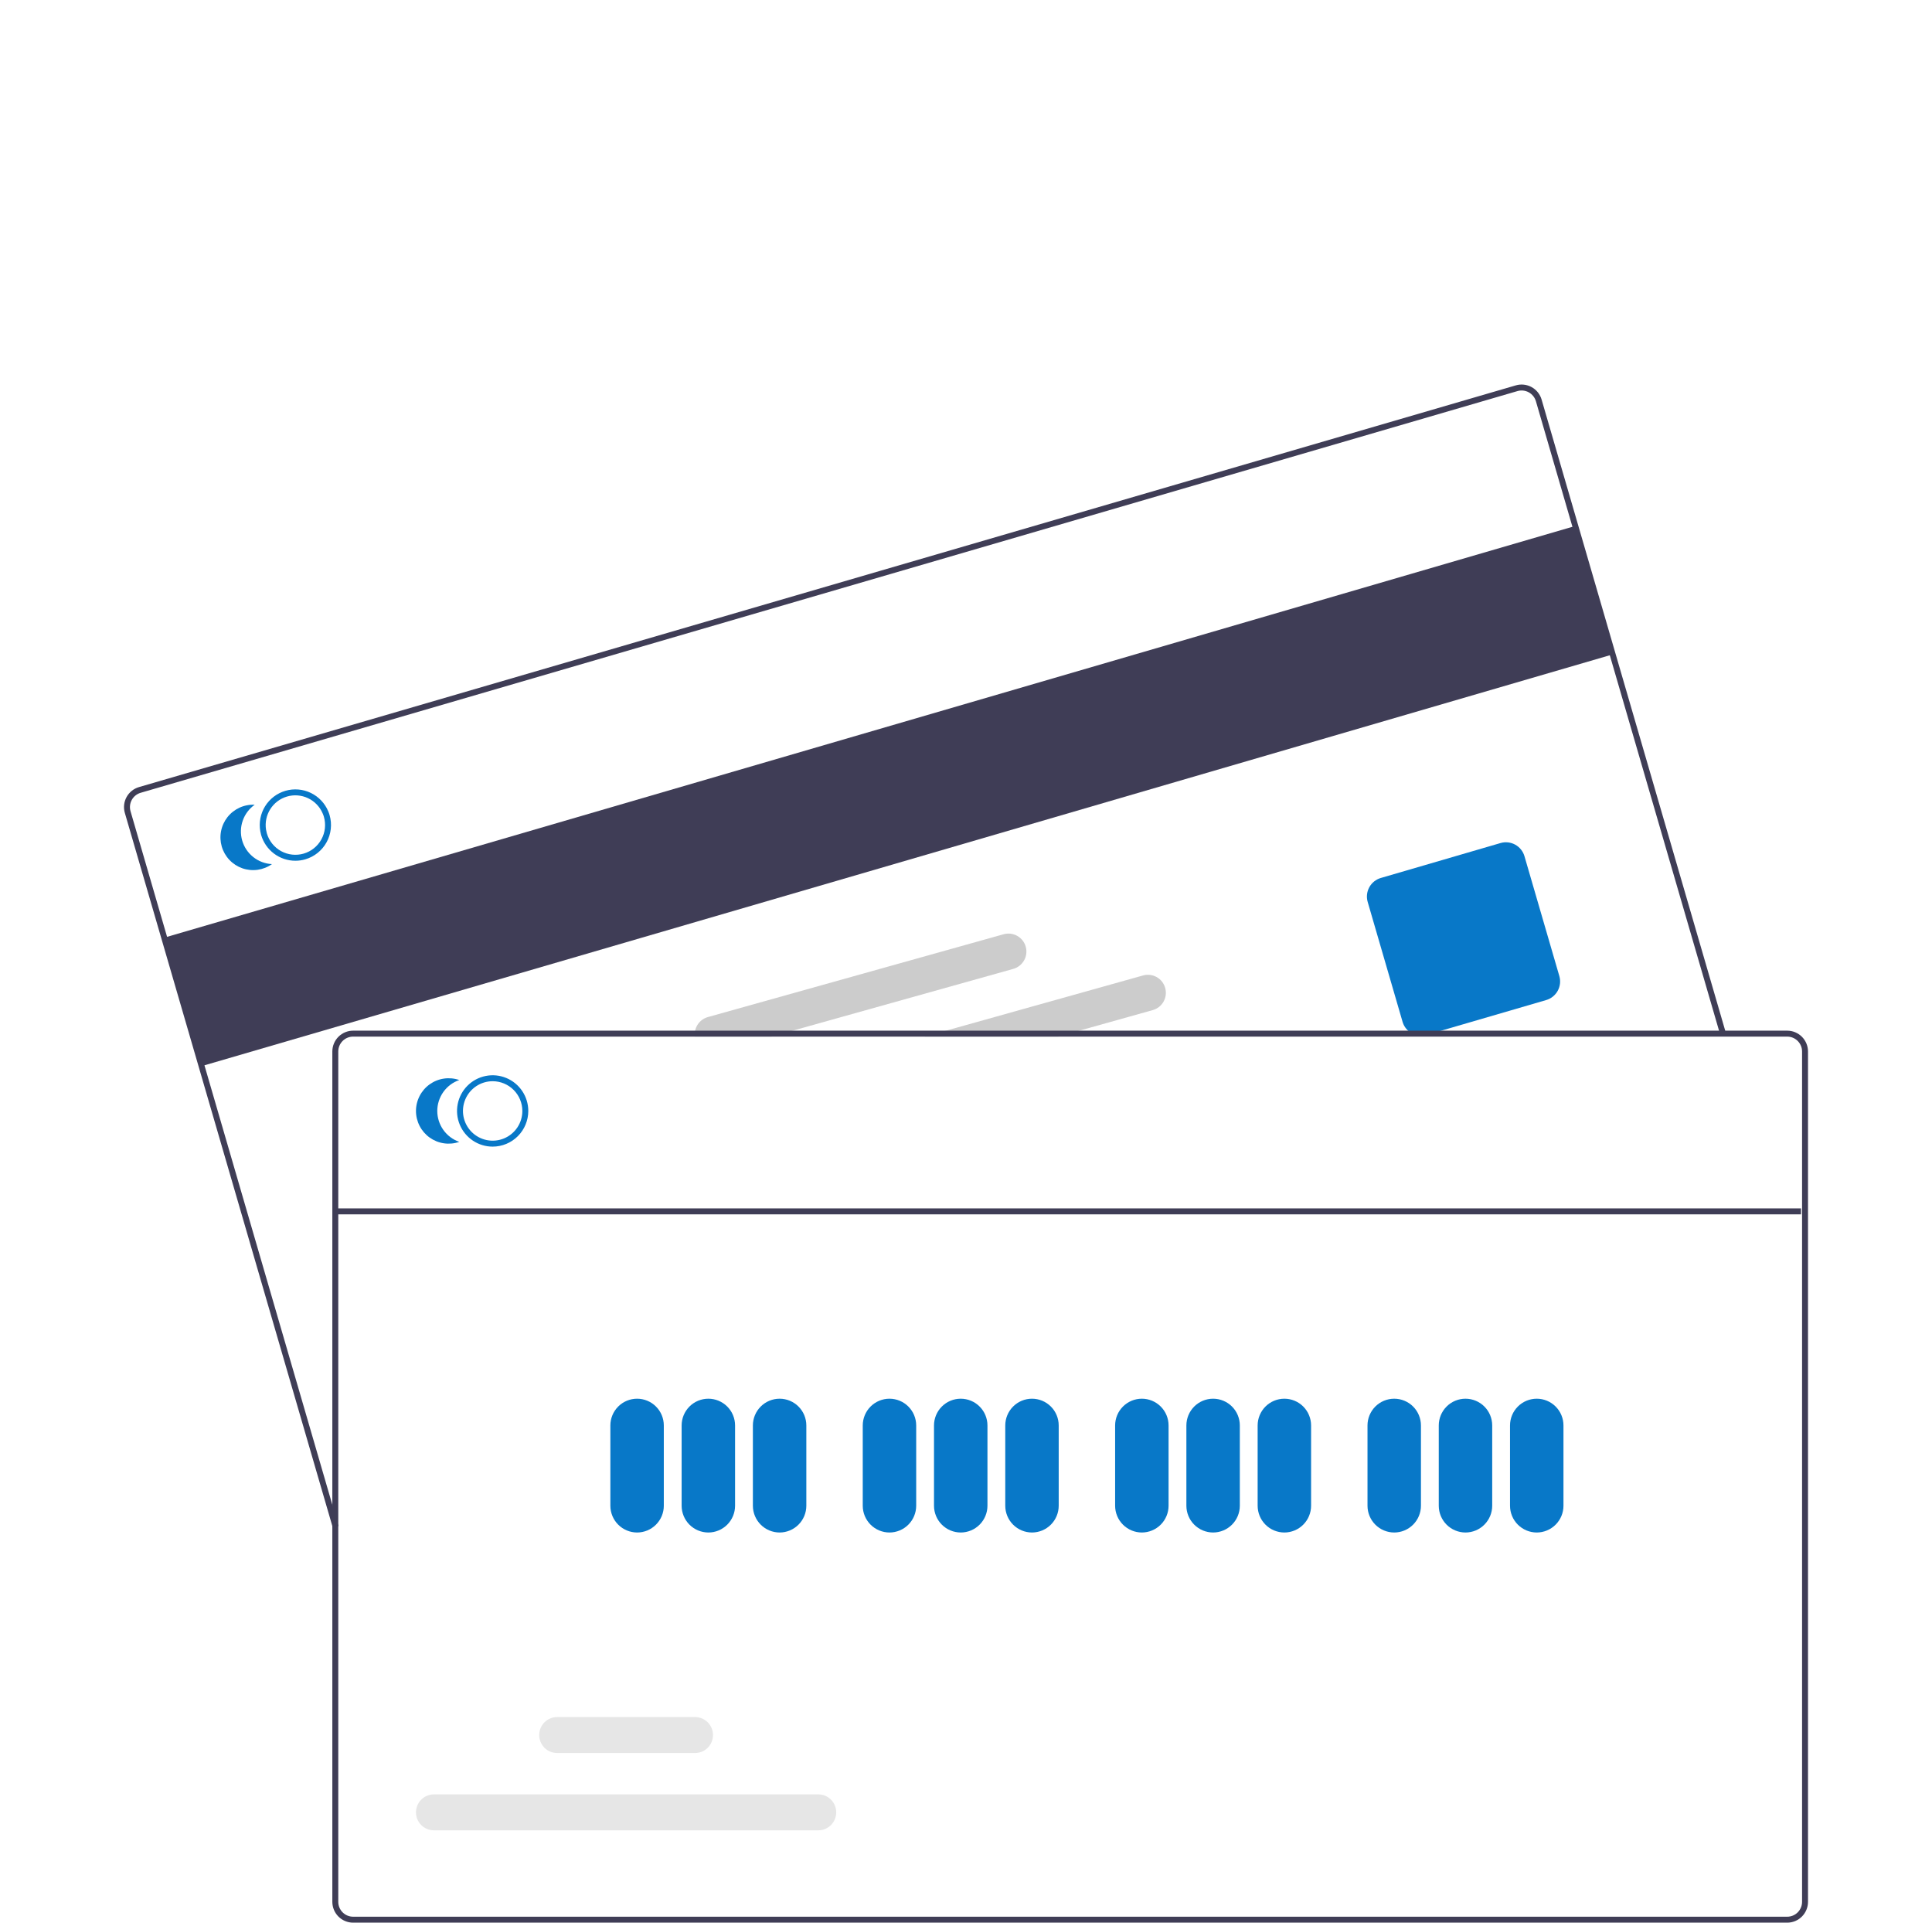 <svg width="201" height="200" viewBox="0 0 201 200" fill="none" xmlns="http://www.w3.org/2000/svg">
<g clip-path="url(#clip0_12653_292452)">
<path d="M163.888 54.712L17.086 97.538L20.974 110.901L167.776 68.075L163.888 54.712Z" fill="#3F3D56"/>
<path d="M34.625 158.917L12.987 84.559C12.827 84.008 12.892 83.415 13.168 82.912C13.444 82.409 13.908 82.036 14.458 81.875L157.702 40.087C158.252 39.927 158.844 39.992 159.347 40.268C159.849 40.544 160.222 41.009 160.383 41.56L179.552 107.436L178.959 107.609L159.79 41.733C159.674 41.34 159.408 41.008 159.049 40.811C158.69 40.614 158.268 40.567 157.875 40.681L14.631 82.469C14.238 82.584 13.906 82.85 13.709 83.21C13.512 83.569 13.466 83.993 13.58 84.386L35.218 158.744L34.625 158.917Z" fill="#3F3D56"/>
<path d="M147.848 107.742C147.413 107.741 146.99 107.6 146.643 107.339C146.295 107.078 146.041 106.711 145.919 106.293L142.29 93.822C142.141 93.31 142.202 92.76 142.458 92.293C142.714 91.825 143.145 91.479 143.656 91.329L156.112 87.695C156.623 87.547 157.172 87.608 157.639 87.864C158.106 88.121 158.452 88.552 158.601 89.064L162.23 101.535C162.379 102.047 162.318 102.597 162.062 103.064C161.806 103.531 161.375 103.878 160.864 104.028L148.408 107.661C148.226 107.715 148.037 107.742 147.848 107.742Z" fill="#0878C8"/>
<path d="M34.29 84.789C34.253 84.661 34.209 84.535 34.157 84.412C33.809 83.566 33.161 82.878 32.337 82.481C31.513 82.084 30.572 82.006 29.694 82.262C28.816 82.518 28.064 83.09 27.581 83.867C27.099 84.645 26.921 85.573 27.081 86.475C27.103 86.606 27.133 86.736 27.17 86.865C27.396 87.635 27.865 88.312 28.507 88.794C29.149 89.276 29.929 89.537 30.732 89.537C31.082 89.538 31.431 89.488 31.767 89.388C32.71 89.112 33.505 88.473 33.978 87.611C34.451 86.749 34.563 85.734 34.29 84.789ZM31.594 88.794C30.807 89.023 29.962 88.93 29.244 88.536C28.526 88.141 27.994 87.478 27.763 86.691C27.727 86.563 27.698 86.433 27.677 86.302C27.561 85.559 27.719 84.8 28.122 84.165C28.524 83.531 29.144 83.066 29.865 82.856C30.586 82.646 31.358 82.706 32.038 83.025C32.718 83.343 33.258 83.899 33.558 84.588C33.614 84.709 33.661 84.834 33.697 84.962C33.925 85.75 33.832 86.596 33.437 87.314C33.043 88.033 32.38 88.565 31.594 88.794V88.794Z" fill="#0878C8"/>
<path d="M25.198 87.44C25.001 86.76 25.02 86.036 25.253 85.367C25.486 84.699 25.921 84.12 26.498 83.711C25.958 83.684 25.418 83.788 24.926 84.012C24.433 84.237 24.001 84.576 23.665 85.001C23.33 85.427 23.101 85.927 22.998 86.459C22.894 86.991 22.919 87.54 23.071 88.061C23.222 88.581 23.496 89.058 23.868 89.451C24.241 89.844 24.702 90.142 25.213 90.321C25.724 90.5 26.271 90.553 26.807 90.478C27.343 90.402 27.853 90.199 28.295 89.886C27.589 89.852 26.911 89.598 26.356 89.159C25.801 88.721 25.396 88.12 25.198 87.44Z" fill="#0878C8"/>
<path d="M121.224 102.768C121.159 102.532 121.047 102.31 120.896 102.117C120.744 101.923 120.557 101.762 120.343 101.641C120.129 101.521 119.894 101.443 119.65 101.414C119.407 101.384 119.159 101.403 118.923 101.469L98.415 107.213L96.207 107.832H110.076L112.285 107.213L119.93 105.073C120.407 104.939 120.811 104.621 121.053 104.189C121.296 103.757 121.358 103.246 121.224 102.768Z" fill="#CCCCCC"/>
<path d="M106.715 98.478C106.582 98.001 106.264 97.597 105.833 97.353C105.401 97.11 104.891 97.049 104.414 97.183L73.641 105.799C73.211 105.921 72.839 106.193 72.592 106.566C72.344 106.938 72.238 107.387 72.291 107.832H80.258L82.47 107.213L105.421 100.786C105.898 100.651 106.302 100.333 106.545 99.9C106.788 99.468 106.849 98.956 106.715 98.478Z" fill="#CCCCCC"/>
<path d="M185.938 107.212H36.738C36.164 107.213 35.615 107.441 35.209 107.847C34.804 108.253 34.576 108.803 34.575 109.377V197.835C34.576 198.409 34.804 198.959 35.209 199.365C35.615 199.771 36.164 199.999 36.738 200H185.938C186.511 199.999 187.06 199.771 187.466 199.365C187.871 198.959 188.099 198.409 188.1 197.835V109.377C188.099 108.803 187.871 108.253 187.466 107.847C187.06 107.441 186.511 107.213 185.938 107.212V107.212ZM187.482 197.835C187.482 198.245 187.319 198.638 187.029 198.928C186.74 199.218 186.347 199.381 185.938 199.381H36.738C36.328 199.381 35.935 199.218 35.646 198.928C35.356 198.638 35.193 198.245 35.193 197.835V109.377C35.193 108.967 35.356 108.574 35.646 108.284C35.935 107.994 36.328 107.831 36.738 107.831H185.938C186.347 107.831 186.74 107.994 187.029 108.284C187.319 108.574 187.482 108.967 187.482 109.377V197.835Z" fill="#3F3D56"/>
<path d="M51.255 119.275C50.522 119.275 49.805 119.058 49.196 118.65C48.586 118.242 48.111 117.662 47.831 116.984C47.55 116.306 47.477 115.56 47.62 114.84C47.763 114.12 48.116 113.458 48.634 112.939C49.153 112.42 49.813 112.067 50.532 111.924C51.251 111.78 51.996 111.854 52.674 112.135C53.351 112.416 53.93 112.891 54.337 113.502C54.745 114.112 54.962 114.83 54.962 115.564C54.961 116.548 54.57 117.491 53.875 118.187C53.18 118.883 52.238 119.274 51.255 119.275ZM51.255 112.471C50.644 112.471 50.047 112.652 49.539 112.992C49.031 113.332 48.635 113.815 48.401 114.38C48.167 114.945 48.106 115.567 48.225 116.167C48.345 116.767 48.639 117.318 49.071 117.751C49.503 118.183 50.053 118.478 50.653 118.597C51.252 118.717 51.873 118.655 52.437 118.421C53.002 118.187 53.484 117.791 53.824 117.282C54.163 116.774 54.344 116.176 54.344 115.564C54.343 114.744 54.017 113.958 53.438 113.378C52.859 112.798 52.074 112.472 51.255 112.471Z" fill="#0878C8"/>
<path d="M45.493 115.564C45.494 114.856 45.714 114.166 46.125 113.589C46.535 113.013 47.115 112.579 47.783 112.348C47.272 112.171 46.725 112.119 46.189 112.197C45.653 112.274 45.144 112.479 44.703 112.793C44.262 113.108 43.903 113.524 43.655 114.006C43.407 114.487 43.277 115.022 43.277 115.564C43.277 116.106 43.407 116.64 43.655 117.122C43.903 117.604 44.262 118.02 44.703 118.334C45.144 118.649 45.653 118.854 46.189 118.931C46.725 119.009 47.272 118.957 47.783 118.78C47.115 118.549 46.535 118.115 46.125 117.539C45.714 116.962 45.494 116.272 45.493 115.564Z" fill="#0878C8"/>
<path d="M66.281 159.415C65.544 159.414 64.838 159.12 64.316 158.599C63.795 158.077 63.502 157.369 63.501 156.631V148.28C63.501 147.542 63.794 146.834 64.316 146.312C64.837 145.79 65.544 145.497 66.281 145.497C67.019 145.497 67.726 145.79 68.247 146.312C68.769 146.834 69.061 147.542 69.061 148.28V156.631C69.061 157.369 68.767 158.077 68.246 158.598C67.725 159.12 67.018 159.414 66.281 159.415Z" fill="#0878C8"/>
<path d="M73.695 159.415C72.958 159.414 72.251 159.12 71.73 158.599C71.209 158.077 70.916 157.369 70.915 156.631V148.28C70.915 147.542 71.208 146.834 71.729 146.312C72.25 145.79 72.958 145.497 73.695 145.497C74.432 145.497 75.139 145.79 75.661 146.312C76.182 146.834 76.475 147.542 76.475 148.28V156.631C76.474 157.369 76.181 158.077 75.66 158.598C75.139 159.12 74.432 159.414 73.695 159.415Z" fill="#0878C8"/>
<path d="M81.109 159.415C80.371 159.414 79.665 159.12 79.144 158.599C78.622 158.077 78.329 157.369 78.328 156.631V148.28C78.328 147.542 78.621 146.834 79.143 146.312C79.664 145.79 80.371 145.497 81.109 145.497C81.846 145.497 82.553 145.79 83.074 146.312C83.596 146.834 83.889 147.542 83.889 148.28V156.631C83.888 157.369 83.595 158.077 83.073 158.598C82.552 159.12 81.846 159.414 81.109 159.415Z" fill="#0878C8"/>
<path d="M92.538 159.415C91.801 159.414 91.094 159.12 90.573 158.599C90.052 158.077 89.759 157.369 89.758 156.631V148.28C89.758 147.542 90.051 146.834 90.572 146.312C91.094 145.79 91.801 145.497 92.538 145.497C93.275 145.497 93.982 145.79 94.504 146.312C95.025 146.834 95.318 147.542 95.318 148.28V156.631C95.317 157.369 95.024 158.077 94.503 158.598C93.982 159.12 93.275 159.414 92.538 159.415Z" fill="#0878C8"/>
<path d="M99.951 159.415C99.214 159.414 98.508 159.12 97.987 158.599C97.465 158.077 97.172 157.369 97.171 156.631V148.28C97.171 147.542 97.464 146.834 97.986 146.312C98.507 145.79 99.214 145.497 99.951 145.497C100.689 145.497 101.396 145.79 101.917 146.312C102.439 146.834 102.732 147.542 102.732 148.28V156.631C102.731 157.369 102.438 158.077 101.916 158.598C101.395 159.12 100.689 159.414 99.951 159.415Z" fill="#0878C8"/>
<path d="M107.365 159.415C106.628 159.414 105.921 159.12 105.4 158.599C104.879 158.077 104.586 157.369 104.585 156.631V148.28C104.585 147.542 104.878 146.834 105.399 146.312C105.921 145.79 106.628 145.497 107.365 145.497C108.102 145.497 108.81 145.79 109.331 146.312C109.852 146.834 110.145 147.542 110.145 148.28V156.631C110.144 157.369 109.851 158.077 109.33 158.598C108.809 159.12 108.102 159.414 107.365 159.415Z" fill="#0878C8"/>
<path d="M118.795 159.415C118.057 159.414 117.351 159.12 116.83 158.599C116.308 158.077 116.015 157.369 116.014 156.631V148.28C116.014 147.542 116.307 146.834 116.829 146.312C117.35 145.79 118.057 145.497 118.795 145.497C119.532 145.497 120.239 145.79 120.76 146.312C121.282 146.834 121.575 147.542 121.575 148.28V156.631C121.574 157.369 121.281 158.077 120.759 158.598C120.238 159.12 119.532 159.414 118.795 159.415Z" fill="#0878C8"/>
<path d="M126.208 159.415C125.471 159.414 124.764 159.12 124.243 158.599C123.722 158.077 123.429 157.369 123.428 156.631V148.28C123.428 147.542 123.721 146.834 124.242 146.312C124.764 145.79 125.471 145.497 126.208 145.497C126.945 145.497 127.653 145.79 128.174 146.312C128.695 146.834 128.988 147.542 128.988 148.28V156.631C128.987 157.369 128.694 158.077 128.173 158.598C127.652 159.12 126.945 159.414 126.208 159.415Z" fill="#0878C8"/>
<path d="M133.622 159.415C132.885 159.414 132.178 159.12 131.657 158.599C131.136 158.077 130.843 157.369 130.842 156.631V148.28C130.842 147.542 131.135 146.834 131.656 146.312C132.177 145.79 132.885 145.497 133.622 145.497C134.359 145.497 135.066 145.79 135.588 146.312C136.109 146.834 136.402 147.542 136.402 148.28V156.631C136.401 157.369 136.108 158.077 135.587 158.598C135.066 159.12 134.359 159.414 133.622 159.415Z" fill="#0878C8"/>
<path d="M145.051 159.415C144.314 159.414 143.607 159.12 143.086 158.599C142.565 158.077 142.272 157.369 142.271 156.631V148.28C142.271 147.542 142.564 146.834 143.085 146.312C143.607 145.79 144.314 145.497 145.051 145.497C145.788 145.497 146.496 145.79 147.017 146.312C147.538 146.834 147.831 147.542 147.831 148.28V156.631C147.83 157.369 147.537 158.077 147.016 158.598C146.495 159.12 145.788 159.414 145.051 159.415Z" fill="#0878C8"/>
<path d="M152.465 159.415C151.728 159.414 151.021 159.12 150.5 158.599C149.979 158.077 149.686 157.369 149.685 156.631V148.28C149.685 147.542 149.978 146.834 150.499 146.312C151.02 145.79 151.728 145.497 152.465 145.497C153.202 145.497 153.909 145.79 154.431 146.312C154.952 146.834 155.245 147.542 155.245 148.28V156.631C155.244 157.369 154.951 158.077 154.43 158.598C153.909 159.12 153.202 159.414 152.465 159.415Z" fill="#0878C8"/>
<path d="M159.879 159.415C159.141 159.414 158.435 159.12 157.914 158.599C157.392 158.077 157.099 157.369 157.098 156.631V148.28C157.098 147.542 157.391 146.834 157.913 146.312C158.434 145.79 159.141 145.497 159.879 145.497C160.616 145.497 161.323 145.79 161.844 146.312C162.366 146.834 162.659 147.542 162.659 148.28V156.631C162.658 157.369 162.365 158.077 161.843 158.598C161.322 159.12 160.616 159.414 159.879 159.415Z" fill="#0878C8"/>
<path d="M85.13 190.396H45.145C44.65 190.396 44.175 190.199 43.825 189.848C43.474 189.497 43.277 189.021 43.277 188.525C43.277 188.029 43.474 187.553 43.825 187.203C44.175 186.852 44.65 186.655 45.145 186.655H85.13C85.625 186.655 86.1 186.852 86.451 187.203C86.801 187.553 86.998 188.029 86.998 188.525C86.998 189.021 86.801 189.497 86.451 189.848C86.1 190.199 85.625 190.396 85.13 190.396Z" fill="#E6E6E6"/>
<path d="M72.311 182.354H57.965C57.469 182.354 56.994 182.157 56.644 181.806C56.294 181.455 56.097 180.98 56.097 180.484C56.097 179.988 56.294 179.512 56.644 179.161C56.994 178.81 57.469 178.613 57.965 178.613H72.311C72.806 178.613 73.281 178.81 73.631 179.161C73.982 179.512 74.178 179.988 74.178 180.484C74.178 180.98 73.982 181.455 73.631 181.806C73.281 182.157 72.806 182.354 72.311 182.354Z" fill="#E6E6E6"/>
<path d="M187.371 125.702H35.082V126.32H187.371V125.702Z" fill="#3F3D56"/>
</g>
<defs>
<clipPath id="clip0_12653_292452">
<rect width="175.2" height="160" fill="white" transform="translate(12.9 40)"/>
</clipPath>
</defs>
</svg>

